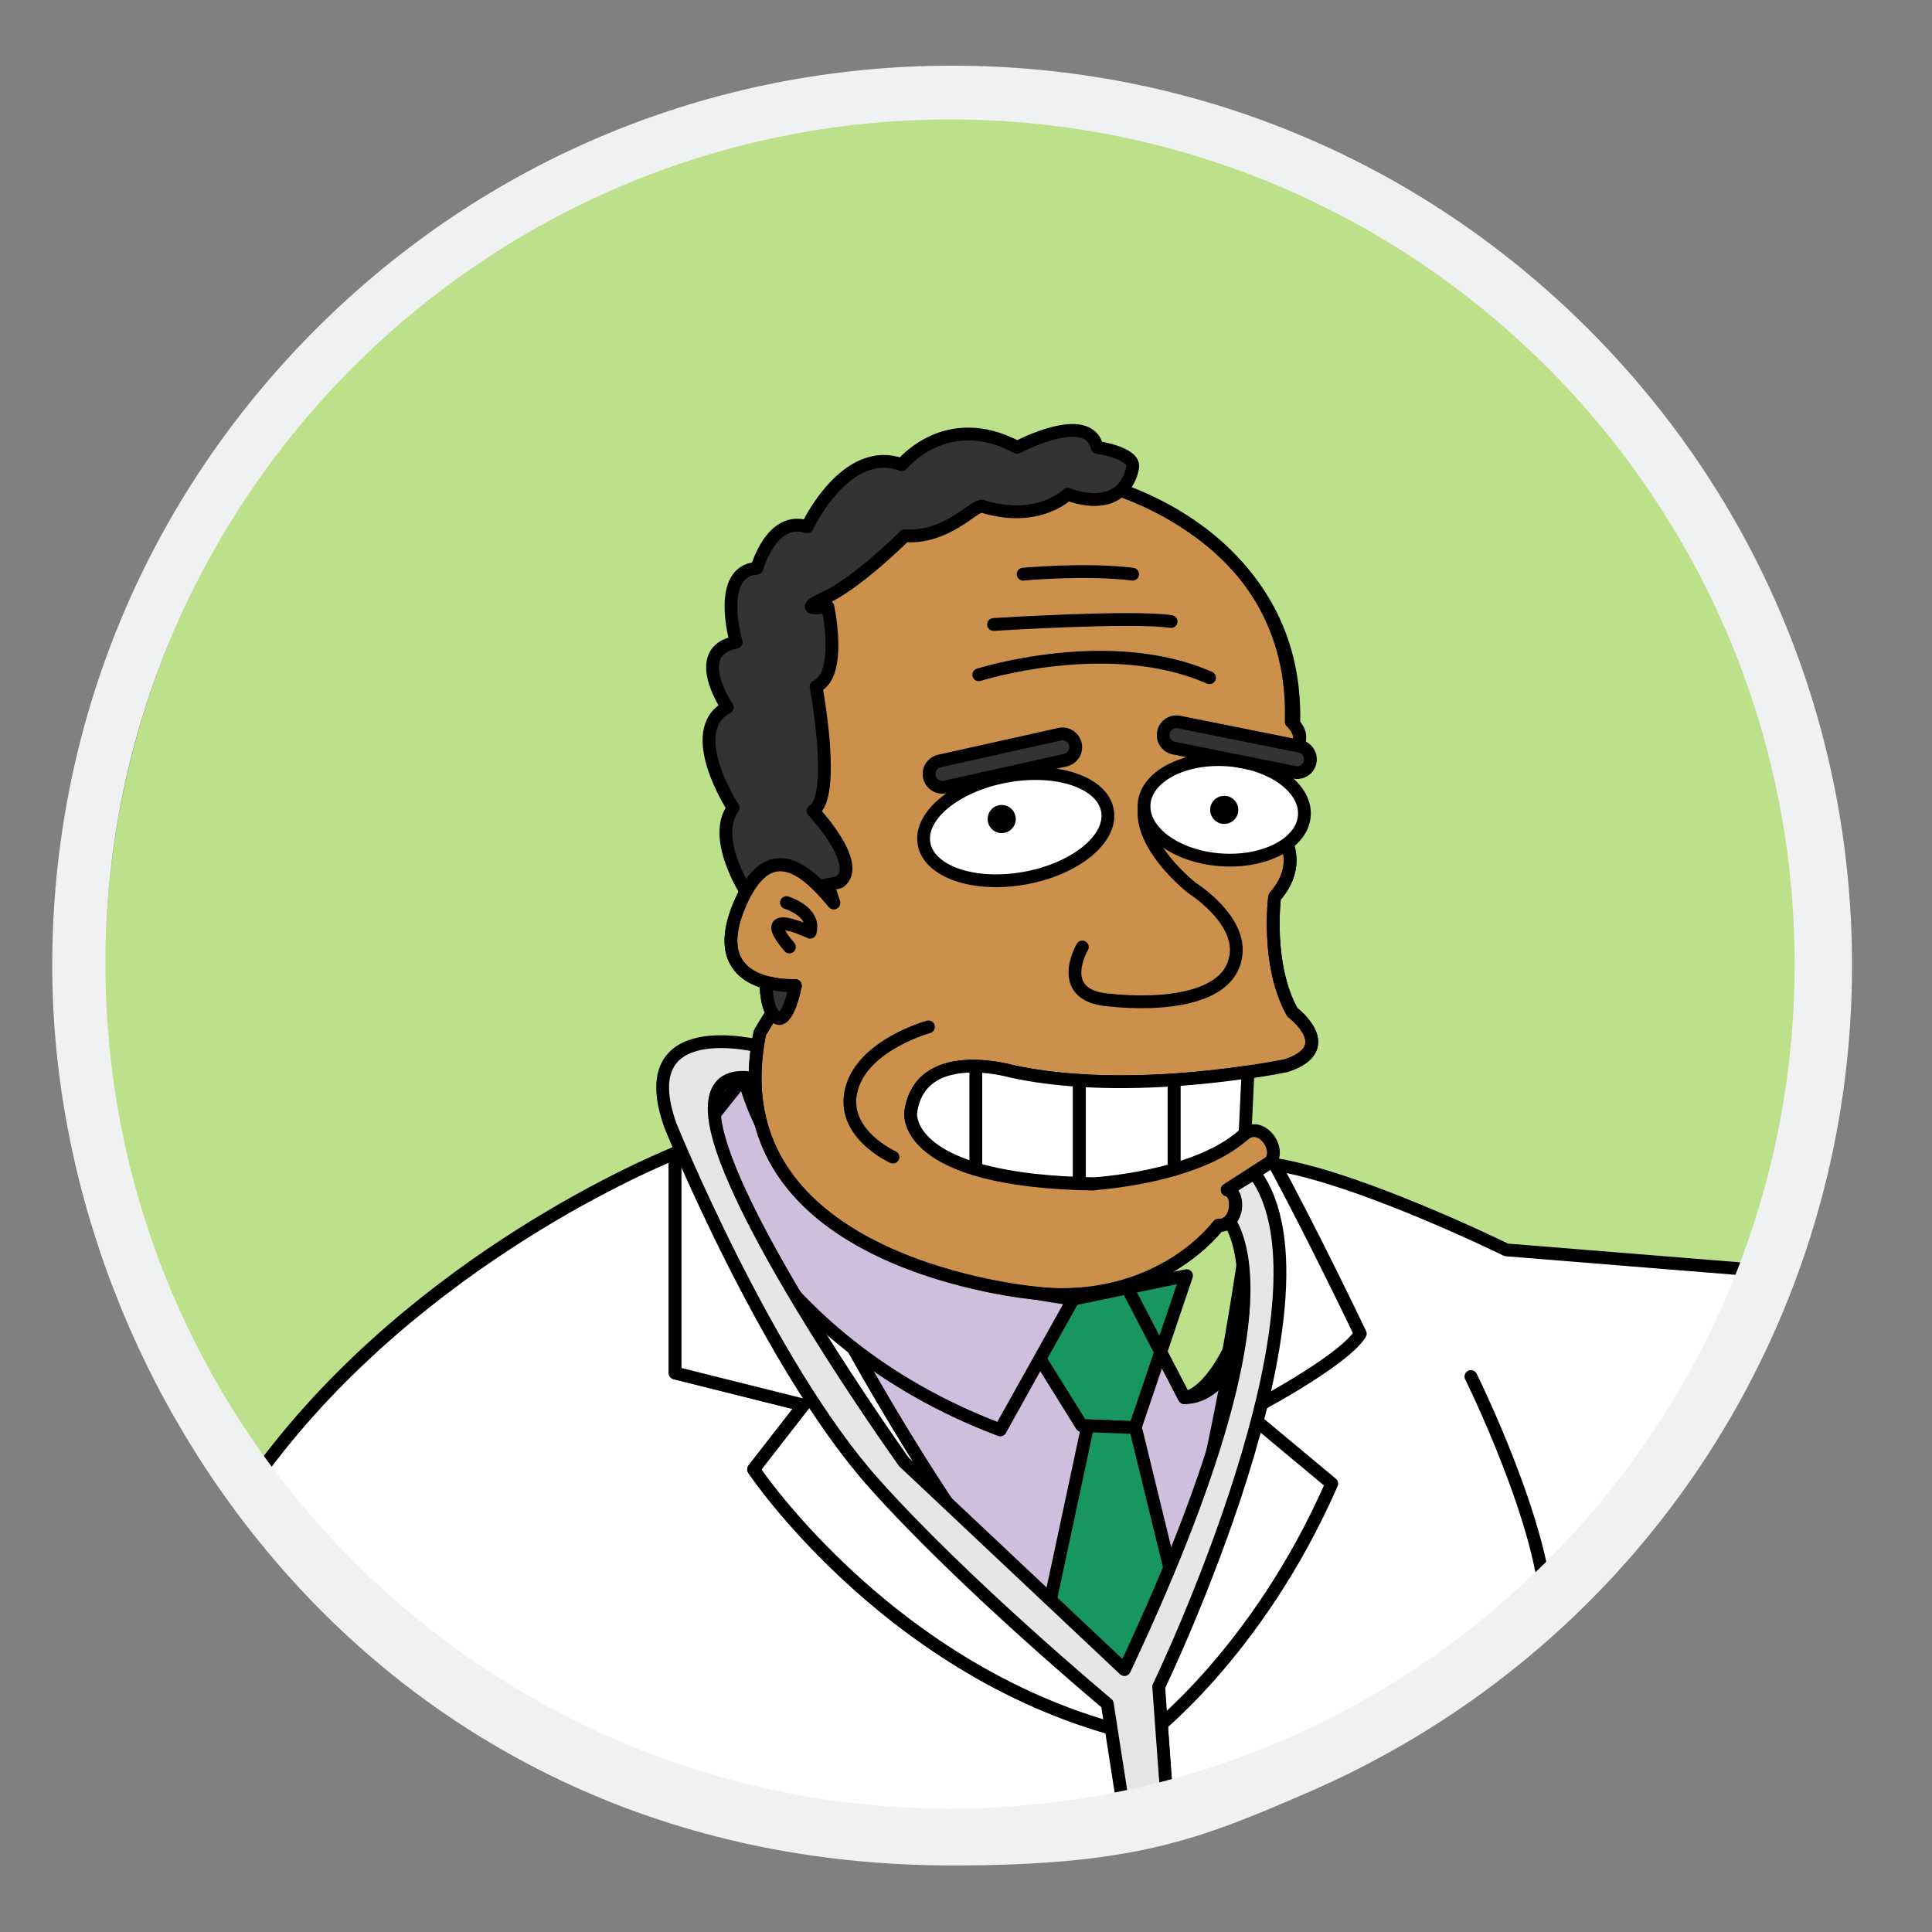 <?xml version="1.0" encoding="utf-8"?>
<!-- Generator: Adobe Illustrator 16.0.3, SVG Export Plug-In . SVG Version: 6.00 Build 0)  -->
<!DOCTYPE svg PUBLIC "-//W3C//DTD SVG 1.1//EN" "http://www.w3.org/Graphics/SVG/1.1/DTD/svg11.dtd">
<svg version="1.1" xmlns="http://www.w3.org/2000/svg" xmlns:xlink="http://www.w3.org/1999/xlink" x="0px" y="0px" width="453px"
	 height="453px" viewBox="0 0 453 453" enable-background="new 0 0 453 453" xml:space="preserve">
<rect x="0" y="0" width="453" height="453" fill="#808080" stroke="none"/>
<g id="Layer_1" display="none">
	<path display="inline" fill="#D1B270" d="M226.124,21.012c111.625,0,202.113,90.49,202.113,202.113
		c0,111.624-90.488,202.113-202.113,202.113c-108.424,0-202.111-86.663-202.111-202.113
		C24.013,111.502,114.501,21.012,226.124,21.012z"/>
	<path display="inline" fill="#FFD90F" d="M298.283,240.232c-5.405-4.055-4.055-17.568-4.055-17.568l6.757-33.783
		c8.486-12.259,9.015-23.547,3.01-33.763c0.599,1.018,0,0,0,0c-35.214-17.088-125.835-9.321-125.835-9.321
		c9.178,23.359-4.828,55.784-10.623,67.515c-1.861-2.001-5.616-3.646-13.197-1.749c-14.5,3.625-13.464,15.016-13.464,15.016
		c4.474,18.238,15.348,16.354,22.142,13.037l0.13,0.617c12.69,12.237,20.598,22.184,24.183,30.822c0,0,4.925,15.398,7.13,22.885
		c-0.036-0.123-0.069-0.242-0.106-0.365c11.308,7.858,26.077,9.851,39.26,9.562c1.997-0.06,0,0,1.997-0.06
		c4.565-0.181,8.896-0.619,12.786-1.16c-1.305-11.562,2.589-25.197,2.589-25.197c15.726-9.23,6.923-11.301,6.923-11.301
		c22.426,0,37.672-4.916,37.672-4.916C307.742,259.15,303.688,244.287,298.283,240.232"/>
	<path display="inline" fill="none" stroke="#000000" stroke-width="3" stroke-linecap="round" stroke-linejoin="round" d="
		M298.283,240.232c-5.405-4.055-4.055-17.568-4.055-17.568l6.757-33.783c8.682-11.881,8.098-27.214,3.01-33.763l0,0
		c-35.214-17.088-125.835-9.321-125.835-9.321c9.178,23.359-4.828,55.784-10.623,67.515c-1.861-2.001-5.616-3.646-13.197-1.749
		c-14.5,3.625-13.464,15.016-13.464,15.016c4.474,18.238,15.348,16.354,22.142,13.037l0.13,0.617
		c12.69,12.237,20.728,19.768,24.183,30.822c2.895,9.294,4.925,15.398,7.13,22.885c-0.036-0.123-0.069-0.242-0.106-0.365
		c11.308,7.858,26.077,9.851,39.26,9.562c1.997-0.06,0,0,1.997-0.06c4.565-0.181,8.896-0.619,12.786-1.16
		c-1.305-11.562,2.589-25.197,2.589-25.197c15.726-9.23,6.923-11.301,6.923-11.301c19.926,0,37.672-4.916,37.672-4.916
		C307.742,259.15,303.688,244.287,298.283,240.232L298.283,240.232z"/>
	<g display="inline">
		<path fill="#B45B22" d="M312.799,134.922c0,0-5.178-5.696-10.356,0c0,0-7.249-9.839-13.464-3.625c0,0-7.768-7.768-15.018-2.071
			c0,0-6.732-8.804-15.018-2.589c0,0-6.215-8.285-15.535-1.553c0,0-10.875-6.732-18.124,0c0,0-10.357-7.768-15.535-1.554
			c0,0-10.874-5.696-17.089,4.143c0,0-7.768-10.357-17.607,0c0,0-9.32-9.839-16.57,1.553c-7.7-2.009-7.128-8.258-18.643,4.143
			c0,0-13.463-8.803-15.018,4.661c0,0-6.375,51.038,19.566,79.063c1.994-2.234,5.1-4.316,9.951-5.529
			c7.581-1.896,11.336-0.252,13.197,1.749c5.795-11.731,19.801-44.156,10.623-67.515c0,0,90.621-7.767,125.835,9.321
			C303.995,155.118,315.906,145.797,312.799,134.922"/>
		<path fill="none" stroke="#000000" stroke-width="3" stroke-linecap="round" stroke-linejoin="round" d="M312.799,134.922
			c0,0-5.178-5.696-10.356,0c0,0-7.249-9.839-13.464-3.625c0,0-7.768-7.768-15.018-2.071c0,0-6.732-8.804-15.018-2.589
			c0,0-6.215-8.285-15.535-1.553c0,0-10.875-6.732-18.124,0c0,0-10.357-7.768-15.535-1.554c0,0-10.874-5.696-17.089,4.143
			c0,0-7.768-10.357-17.607,0c0,0-9.32-9.839-16.57,1.553c-7.7-2.009-7.128-8.258-18.643,4.143c0,0-13.463-8.803-15.018,4.661
			c0,0-6.375,51.038,19.566,79.063c1.994-2.234,5.1-4.316,9.951-5.529c7.581-1.896,11.336-0.252,13.197,1.749
			c5.795-11.731,19.801-44.156,10.623-67.515c0,0,90.621-7.767,125.835,9.321C303.995,155.118,315.906,145.797,312.799,134.922
			L312.799,134.922z M149.68,223.99c0,0,8.285-6.214,13.981,1.035c0,0-12.95-4.849-6.731,5.178"/>
	</g>
	<path display="inline" fill="#B45B22" d="M218.034,155.635c0,0-8.285,3.107-8.804,7.768c0,0,2.071,4.143,8.804,3.625
		c0,0,17.606-2.072,21.749-0.518c0,0,3.107-0.518,3.625-5.178s-5.696-6.214-5.696-6.214S223.73,153.564,218.034,155.635"/>
	<path display="inline" fill="none" stroke="#000000" stroke-width="3" stroke-linecap="round" stroke-linejoin="round" d="
		M218.034,155.635c0,0-8.285,3.107-8.804,7.768c0,0,2.071,4.143,8.804,3.625c0,0,17.606-2.072,21.749-0.518
		c0,0,3.107-0.518,3.625-5.178s-5.696-6.214-5.696-6.214S223.73,153.564,218.034,155.635L218.034,155.635z"/>
	<path display="inline" fill="#B45B22" d="M284.835,160.813c0,0-6.724-1.581-8.285,6.214c-1.203,6.004,6.214,5.696,6.214,5.696
		s10.356-0.518,13.464,1.553s5.231-2.054,5.696-3.625c1.564-5.288-2.589-6.732-2.589-6.732S290.53,160.813,284.835,160.813"/>
	<path display="inline" fill="none" stroke="#000000" stroke-width="3" stroke-linecap="round" stroke-linejoin="round" d="
		M284.835,160.813c0,0-6.724-1.581-8.285,6.214c-1.203,6.004,6.214,5.696,6.214,5.696s10.356-0.518,13.464,1.553
		s5.231-2.054,5.696-3.625c1.564-5.288-2.589-6.732-2.589-6.732S290.53,160.813,284.835,160.813L284.835,160.813z M257.39,208.455
		c0,0,23.304-2.589,22.268,13.463c-1.036,16.054-26.41,7.25-26.41,7.25 M207.16,248.328c0,0-5.697,4.144-3.625,8.804
		 M203.59,252.707c18.827,8.377,30.327,12.127,54.318,12.711 M168.84,235.9c0,0-21.232,18.125-27.964-9.322
		c0,0-1.036-11.391,13.464-15.016s15.018,5.695,15.018,5.695 M149.68,223.99c0,0,8.285-6.214,13.981,1.035
		c0,0-12.95-4.849-6.731,5.178 M155.51,211.292l41.811-14.229 M250.658,202.241c0,0,12.429-3.626,17.089,1.554"/>
	<path display="inline" fill="#FFFFFF" d="M250.658,198.098c0,13.442-11.94,24.339-26.669,24.339
		c-14.729,0-26.669-10.896-26.669-24.339c0-13.441,11.939-24.338,26.669-24.338C238.718,173.76,250.658,184.656,250.658,198.098"/>
	<path display="inline" fill="none" stroke="#000000" stroke-width="3.14" stroke-linecap="round" stroke-linejoin="round" d="
		M250.658,198.098c0,13.442-11.94,24.339-26.669,24.339c-14.729,0-26.669-10.896-26.669-24.339
		c0-13.441,11.939-24.338,26.669-24.338C238.718,173.76,250.658,184.656,250.658,198.098L250.658,198.098z"/>
	<path display="inline" fill="#FFFFFF" d="M290,183.6c-13.005,0-23.548,9.621-23.548,21.49c0,1.248,0.123,2.47,0.347,3.66
		c6.336,1.014,13.44,4.148,12.858,13.168c-0.055,0.842-0.189,1.599-0.37,2.307c3.215,1.502,6.854,2.355,10.713,2.355
		c13.005,0,23.548-9.621,23.548-21.49S303.005,183.6,290,183.6"/>
	<path display="inline" fill="none" stroke="#000000" stroke-width="2.773" stroke-linecap="round" stroke-linejoin="round" d="
		M290,183.6c-13.005,0-23.548,9.621-23.548,21.49c0,1.248,0.123,2.47,0.347,3.66c6.336,1.014,13.44,4.148,12.858,13.168
		c-0.055,0.842-0.189,1.599-0.37,2.307c3.215,1.502,6.854,2.355,10.713,2.355c13.005,0,23.548-9.621,23.548-21.49
		S303.005,183.6,290,183.6L290,183.6z"/>
	<path display="inline" d="M222.177,200.17c0,2.574-2.087,4.66-4.661,4.66s-4.66-2.086-4.66-4.66s2.086-4.66,4.66-4.66
		S222.177,197.596,222.177,200.17"/>
	<path display="inline" d="M295.191,204.973c0,2.574-2.086,4.661-4.66,4.661s-4.66-2.087-4.66-4.661c0-2.573,2.086-4.66,4.66-4.66
		S295.191,202.399,295.191,204.973"/>
	<path display="inline" fill="#556730" stroke="#000000" stroke-width="3" stroke-linecap="round" stroke-linejoin="round" d="
		M141.741,410.309l-42.729-31.264c13.585-37.648,41.573-59.475,41.573-59.475s16.173,3.883,15.508,21.162
		c-0.664,17.279-8.311,56.916-8.311,56.916S143.584,401.199,141.741,410.309z"/>
	<path display="inline" fill="#556730" stroke="#000000" stroke-width="3" stroke-linecap="round" stroke-linejoin="round" d="
		M187.604,272.457c0,0-8.949,8.492-11.021,15.089s-4.415,12.954,0.818,51.157l1.062,0.804l22.375,14.843l-18.279,14.94
		c5.441,23.96,16.646,55.54,16.646,55.54l25.129,0.721c0,0-5-19.551-14.287-69.363C203,318.334,187.604,272.457,187.604,272.457z"/>
	<g display="inline">
		<path fill="#556730" stroke="#000000" stroke-width="3" stroke-linecap="round" stroke-linejoin="round" d="M147.783,397.648
			c5.498-32.037,8.331-44.861,8.331-58.273c0-15.251-15.528-19.805-15.528-19.805c12.628-20.603,35.996-32.024,35.996-32.024
			s-5.095,8.418,0.881,51.615l23.375,15.176l-18.279,14.953c0,0,8.191,32.585,16.646,55.54L150,414.654
			C150,405.766,150.58,405.438,147.783,397.648"/>
	</g>
	<path display="inline" fill="#FFFFFF" d="M250.455,301.615c-4.394,0.676-9.458,1.248-14.845,1.461
		c0.905,2.725,1.784,5.478,2.636,8.258c4.66,8.059,12.982,16.146,26.201,8.99C261.549,316.3,255.112,307.445,250.455,301.615"/>
	<path display="inline" fill="#556730" stroke="#000000" stroke-width="3" stroke-linecap="round" stroke-linejoin="round" d="
		M296.542,314.984c-6.424-13.736-28.704-22.368-28.704-22.368l3.662,20.245l31.244,106.02l19.486-11.735
		C310.459,357.553,313.225,366.978,296.542,314.984"/>
	<path display="inline" fill="none" stroke="#000000" stroke-width="3" stroke-linecap="round" stroke-linejoin="round" d="
		M250.455,301.615c-4.394,0.676-9.458,1.248-14.845,1.461c0.905,2.725,1.784,5.478,2.636,8.258
		c4.66,8.059,12.982,16.146,26.201,8.99C261.549,316.3,255.112,307.445,250.455,301.615L250.455,301.615z"/>
	<path display="inline" fill="#FFFFFF" d="M233.613,303.136c-13.183,0.289-27.952-1.703-39.26-9.562
		c3.01,10.192,5.715,20.111,8.135,29.691C216.736,327.396,234.285,327.596,233.613,303.136"/>
	<path display="inline" fill="none" stroke="#000000" stroke-width="3" stroke-linecap="round" stroke-linejoin="round" d="
		M233.613,303.136c-13.183,0.289-27.952-1.703-39.26-9.562c3.01,10.192,5.715,20.111,8.135,29.691
		C216.736,327.396,234.285,327.596,233.613,303.136L233.613,303.136z"/>
	<path display="inline" fill="#FFFFFF" stroke="#000000" stroke-width="3" stroke-linecap="round" stroke-linejoin="round" d="
		M224.277,429.667c-4.215-25.784-21.789-106.401-21.789-106.401S237,334,233.613,303.136c0.032,0.291,2.891,5.187,4.633,8.198l0,0
		c17.749,70.853,17.749,70.853,22.504,110.416L224.277,429.667z"/>
	<path display="inline" fill="#FFFFFF" stroke="#000000" stroke-width="3" stroke-linecap="round" stroke-linejoin="round" d="
		M287.431,414.875c-5.299-37.896-3.681-48.333-21.458-92.426c0,0-0.576-0.806-1.525-2.125c-13.219,7.155-21.541-0.932-26.201-8.99
		c0,0,18.542,64.916,22.504,110.416C260.75,421.75,288.059,419.369,287.431,414.875z"/>
	<path display="inline" fill="#556730" stroke="#000000" stroke-width="3" stroke-linecap="round" stroke-linejoin="round" d="
		M291.224,332.197l-10.19,13.512l16.172,8.197c0,0,7.754,28.799,5.539,64.465l-14.001,4.381
		c-2.979-24.654-6.759-68.283-22.771-100.303c0,0-12.007-16.844-17.807-23.615c-0.421-10.768,2.819-22.115,2.819-22.115
		c0.062-0.036,0.114-0.07,0.175-0.105l1.518,0.645c0,0,4.322,1.975,17.322,15.358S291.224,332.197,291.224,332.197l-10.19,13.512
		l0,0l16.172,8.197c0,0,7.754,28.799,5.539,64.465 M322.23,406.636"/>
	<path display="inline" fill="#7E00B2" d="M236.062,307.605c0,0-13.07-20.158-17.943-17.943c-4.874,2.215-8.64,6.424-9.306,19.494
		c-0.664,13.07,3.103,27.469,8.418,27.914c5.317,0.442,19.718-19.275,19.718-19.275l7.753,0.223c0,0,8.42,13.734,13.07,13.514
		c4.652-0.222,10.191-12.184,10.191-20.603c0-8.418-2.658-19.938-8.64-20.16c0,0-8.196,2.882-14.843,16.616L236.062,307.605"/>
	<path display="inline" fill="none" stroke="#000000" stroke-width="3" stroke-linecap="round" stroke-linejoin="round" d="
		M236.062,307.605c0,0-13.07-20.158-17.943-17.943c-4.874,2.215-8.64,6.424-9.306,19.494c-0.664,13.07,3.103,27.469,8.418,27.914
		c5.317,0.442,19.718-19.275,19.718-19.275l7.753,0.223c0,0,8.42,13.734,13.07,13.514c4.652-0.222,10.191-12.184,10.191-20.603
		c0-8.418-2.658-19.938-8.64-20.16c0,0-8.196,2.882-14.843,16.616L236.062,307.605L236.062,307.605z"/>
	<path display="inline" fill="#7E00B2" d="M241.157,301.623c0,0-7.31,0-6.867,6.869c0.442,6.867-1.771,13.07,4.431,13.514
		s9.303-4.209,9.082-11.741S243.594,301.623,241.157,301.623"/>
	<path display="inline" fill="none" stroke="#000000" stroke-width="3" stroke-linecap="round" stroke-linejoin="round" d="
		M241.157,301.623c0,0-7.31,0-6.867,6.869c0.442,6.867-1.771,13.07,4.431,13.514s9.303-4.209,9.082-11.741
		S243.594,301.623,241.157,301.623L241.157,301.623z"/>
	<path display="inline" fill="#556730" stroke="#000000" stroke-width="3" stroke-linecap="round" stroke-linejoin="round" d="
		M291.542,307.984c0,0,31.75,29.35,50.416,84.017l-19.728,14.635L291.542,307.984z"/>
	<path display="inline" fill="#556730" stroke="#000000" stroke-width="3" stroke-linecap="round" stroke-linejoin="round" d="
		M321.5,416.01"/>
	<path display="inline" fill="#556730" stroke="#000000" stroke-width="3" stroke-linecap="round" stroke-linejoin="round" d="
		M341.958,408.25"/>
	<path display="inline" fill="#556730" stroke="#000000" stroke-width="3" stroke-linecap="round" stroke-linejoin="round" d="
		M296.542,314.984"/>
	<g display="inline">
		<path fill="#F0F1F2" d="M226,436.5c-31.77,0-62.048-6.223-89.8-19.021c-25.146-11.596-47.418-28.174-66.196-49.272
			C35.048,328.929,15,276.915,15,225.5c0-56.363,21.947-109.351,61.798-149.202S169.637,14.5,226,14.5
			s109.351,21.947,149.202,61.798C415.053,116.149,437,169.137,437,225.5c0,78.176-42.899,149.582-111.958,186.354
			c-4.111,2.202-8.352,4.281-12.606,6.184c-0.495,0.232-0.973,0.441-1.449,0.65l-0.846,0.371
			C283.766,430.544,268.752,436.5,226,436.5z M225.508,27.113c-109.195,0-198.033,88.837-198.033,198.034
			c0,109.195,88.838,198.032,198.033,198.032c109.196,0,198.033-88.837,198.033-198.032
			C423.541,115.95,334.704,27.113,225.508,27.113z"/>
	</g>
</g>
<g id="Layer_2">
	<circle fill="#BDE18A" cx="226.758" cy="227.044" r="202.113"/>
	<path fill="#FFFFFF" stroke="#000000" stroke-width="3" stroke-linecap="round" stroke-linejoin="round" d="M272.27,403.576
		l1.343,19.349c0,0,124.525-43.354,141.036-124.899l-61.457-4.962c0,0-39.178-19.274-58.22-20.502
		c9.029,16.497,19.729,41.422,19.729,41.422c-4.184,6.693-26.777,18.409-26.777,18.409l20.083,16.736
		C290.433,389.294,272.27,403.576,272.27,403.576z"/>
	<g id="Layer_4">
		
			<circle fill="none" stroke="#000000" stroke-width="3" stroke-linecap="round" stroke-linejoin="round" stroke-miterlimit="10" cx="221.25" cy="226.898" r="203.08"/>
	</g>
	<g>
		<path fill="#FFFFFF" stroke="#000000" stroke-width="3" stroke-linecap="round" stroke-linejoin="round" d="M268.743,407.277
			c0.507,2.121,0,12.983,0,12.983s-55.493,25.138-123.493-2.862s-86.708-68.957-86.708-68.957
			c35.364-50.57,92.24-74.997,99.745-78.061v51.545l30.125,7.531l-11.715,15.062C176.697,344.52,210.168,394.726,268.743,407.277"/>
	</g>
	<path fill="#FFFFFF" d="M173.805,264.539c-4.975,1.519-9.885,3.339-14.681,5.507c0,0-0.294,0.113-0.837,0.335v51.545l30.125,7.531
		l-11.715,15.062c0,0,33.471,50.206,92.046,62.758C224.169,371.77,181.646,281.705,173.805,264.539"/>
	<path fill="none" stroke="#000000" stroke-width="3" stroke-linecap="round" stroke-linejoin="round" d="M173.805,264.539
		c-4.975,1.519-9.885,3.339-14.681,5.507c0,0-0.294,0.113-0.837,0.335v51.545l30.125,7.531l-11.715,15.062
		c0,0,33.471,50.206,92.046,62.758C224.169,371.77,181.646,281.705,173.805,264.539L173.805,264.539z"/>
	<path fill="#FFFFFF" d="M318.949,312.722c0,0-20.659-42.344-23.232-43.148c-4.354,51.599-26.974,137.704-26.974,137.704
		s25.938-19.245,43.512-59.41l-20.083-16.736C292.172,331.131,314.766,319.415,318.949,312.722"/>
	<path fill="none" stroke="#000000" stroke-width="3" stroke-linecap="round" stroke-linejoin="round" d="M318.949,312.722
		c0,0-11.494-24.064-20.523-40.562c-0.616-0.04-1.165-1.782-3.738-2.587c-4.354,51.599-25.944,137.704-25.944,137.704
		s25.938-19.245,43.512-59.41l-20.083-16.736C292.172,331.131,314.766,319.415,318.949,312.722L318.949,312.722z M344.89,322.763
		c0,0,17.738,35.801,17.738,55.886"/>
	<path fill="#D0BEDD" d="M289.47,313.935c-6.168,13.77-11.766,13.78-11.766,13.78l-13.556-26.107l-13.277,3.542
		c0.142-0.016,0.226-0.027,0.226-0.027l-16.568,30.124c-13.926-5.253-25.253-11.966-34.441-19.11
		c14.915,26.627,34.516,57.464,55.316,78.909l13.34,12.232l3.735-14.808C276.82,374.824,284.078,343.948,289.47,313.935"/>
	<path fill="none" stroke="#000000" stroke-width="3" stroke-linecap="round" stroke-linejoin="round" d="M289.47,313.935
		c-6.168,13.77-11.766,13.78-11.766,13.78l-13.556-26.107l-13.277,3.542c0.142-0.016,0.226-0.027,0.226-0.027l-16.568,30.124
		c-13.926-5.253-25.253-11.966-34.441-19.11c14.915,26.627,34.516,57.464,55.316,78.909l13.34,12.232l3.735-14.808
		C276.82,374.824,284.078,343.948,289.47,313.935L289.47,313.935z"/>
	<polyline fill="#18965F" points="237.039,307.634 253.606,334.242 266.158,334.744 278.205,299.098 237.039,307.634 	"/>
	<polygon fill="none" stroke="#000000" stroke-width="3" stroke-linecap="round" stroke-linejoin="round" points="237.039,307.634 
		253.606,334.242 266.158,334.744 278.205,299.098 237.039,307.634 	"/>
	<path fill="#D0BEDD" stroke="#000000" stroke-width="3" stroke-linecap="round" stroke-linejoin="round" d="M174.418,252.615
		c9.559,37.122,51.558,48.651,77.227,51.99l-17.116,30.641c-57.233-21.589-70.788-67.776-70.788-67.776l3.176-5.433L174.418,252.615
		"/>
	<path fill="none" stroke="#000000" stroke-width="3" stroke-linecap="round" stroke-linejoin="round" d="M264.148,301.607
		l13.556,26.107c13.32,0,18.622-26.346,20.879-42.566c0,0-4.146-8.332-5.146-7.062C287.038,286.21,276.884,298.07,264.148,301.607
		L264.148,301.607z"/>
	<path fill="#18965F" d="M266.201,334.615l-0.043,0.129l-11.126-0.445l-10.409,48.714c7.836,9.397,15.942,17.752,24.12,24.265
		c0,0,3.304-12.583,7.629-31.006L266.201,334.615"/>
	<path fill="none" stroke="#000000" stroke-width="3" stroke-linecap="round" stroke-linejoin="round" d="M266.201,334.615
		l-0.043,0.129l-11.126-0.445l-10.409,48.714c7.836,9.397,15.942,17.752,24.12,24.265c0,0,3.304-12.583,7.629-31.006
		L266.201,334.615L266.201,334.615z"/>
	<path fill="#E6E6E6" d="M179.373,245.379c0,0-30.623-8.032-21.086,18.577c0,0,22.594,55.727,47.695,83.841
		c21.34,23.9,54.723,51.711,54.723,51.711l2.766,28.731l10.544-0.501l-1.261-32.247c0,0,44.032-91.585,22.443-120.704l-10.395,8.246
		c0,0,28.616,5.02-20.082,108.441l-51.709-48.697c0,0-31.629-44.18-41.67-70.789c-10.043-26.609,10.041-18.074,10.041-18.074
		L179.373,245.379"/>
	<path fill="none" stroke="#000000" stroke-width="3" stroke-linecap="round" stroke-linejoin="round" d="M178.299,245.379
		c0,0-30.623-8.032-21.086,18.577c0,0,22.594,55.727,47.695,83.841c21.34,23.9,54.723,51.711,54.723,51.711l4.049,26.029
		l-0.209,2.452l10.544-0.501l-2.335-31.997c0,0,44.065-91.255,22.477-120.374l-11.312,6.344c0,0,29.501,6.592-19.197,110.014
		l-51.709-48.697c0,0-31.629-44.18-41.67-70.789c-10.043-26.609,10.041-18.074,10.041-18.074L178.299,245.379L178.299,245.379z"/>
	<path fill="#CB904B" stroke="#000000" stroke-width="3" stroke-linecap="round" stroke-linejoin="round" d="M259.326,113.912
		c0,0,45.414,11.571,44.025,55.972c0,0,3.904,4.026-1.518,7.193l-7.822,11.068c0,0,15.264,10.406,4.857,22.201
		c0,0-2.082,15.956,4.163,27.055c0,0,11.101,8.325-1.389,12.488c0,0-36.073,7.631-64.518,1.388c0,0-21.507-6.244-23.588,9.714
		c0,0-2.082,15.955,43.013,16.648c0,0,31.312-8.731,35.381-11.793s8.86,4.104,5.549,6.937l-9.712,6.244
		c3.013,0.747,2.856,8.06-2.081,8.325c0,0-13.604,18.547-42.319,15.957c0,0-76.313-6.245-65.214-61.051
		c0,0,5.552-9.713,8.326-11.101c0,0-21.507,1.388-13.181-18.731c7.651-18.491,18.037-5.55,22.2-0.694l-2.081-6.245l-1.388-9.711
		l-9.02-24.976l11.1-32.607l21.508-20.119L259.326,113.912"/>
	<g>
		<path fill="none" stroke="#000000" stroke-width="3" stroke-linecap="round" stroke-linejoin="round" d="M297.46,272.702
			l-9.712,6.244c3.346,0.827,2.134,9.077-2.061,8.312c0,0-13.938,19.141-42.319,15.957c0,0-76.313-6.245-65.214-61.051
			c0,0,5.552-9.713,8.326-11.101c0,0-21.507,1.388-13.181-18.731c7.651-18.491,18.037-5.55,22.2-0.694l-2.081-6.245l-1.388-9.711
			l-9.02-24.976l11.1-32.607l21.508-20.119l43.707-4.163l0,0c0,0,44.813,11.017,43.425,55.417c0,0,4.828,3.664-0.417,7.247
			l-8.322,11.568c0,0,15.264,10.406,4.857,22.201c0,0-2.082,15.956,4.163,27.055c0,0,11.101,8.325-1.389,12.488
			c0,0-36.073,7.631-64.518,1.388c0,0-21.507-6.244-23.588,9.714c0,0,25.32,9.354,70.415,10.047l7.979-5.191 M229.494,158.219
			c0,0,30.524-9.713,54.111,0.694 M232.963,146.425c0,0,32.607-2.082,41.624-0.694 M239.899,134.631c0,0,14.569-1.388,25.669,0
			 M179.576,230.297c0.111,3.352,0.596,7.324,2.742,8.398c1.799,0.898,3.016-4.033,3.647-7.615
			C184.895,231.1,182.292,231.045,179.576,230.297L179.576,230.297z"/>
		<path fill="#333333" d="M257.245,104.89c-2.082-8.928-18.732,0-18.732,0c-16.649-8.928-27.057,4.072-27.057,4.072
			c-13.183-4.856-22.2,14.569-22.2,14.569c-8.325-2.775-11.794,9.713-11.794,9.713c-9.712,0.694-4.856,17.344-4.856,17.344
			c-11.101,2.082-2.081,15.262-2.081,15.262c-10.405,5.55,1.388,23.588,1.388,23.588c-4.295,5.904,0.547,15.541,2.957,19.603
			c5.744-10.412,12.592-5.911,17.207-1.227c2.031-0.366,3.977-0.755,4.811-1.033c5.551-4.162-6.243-16.649-6.243-16.649
			c5.55-3.469,0.693-29.138,0.693-29.138c6.244-2.775,2.774-18.732,2.774-18.732s-8.324,1.388-0.692-2.081
			c7.631-3.468,18.731-14.569,18.731-14.569c9.713,0.693,15.956-6.937,18.037-6.937c13.181,4.163,20.118-2.775,20.118-2.775
			c13.875,4.857,15.263-6.244,15.263-6.244C266.261,106.188,257.245,104.89,257.245,104.89"/>
		<path fill="none" stroke="#000000" stroke-width="3" stroke-linecap="round" stroke-linejoin="round" d="M257.245,104.89
			c-2.082-8.928-18.732,0-18.732,0c-16.649-8.928-27.057,4.072-27.057,4.072c-13.183-4.856-22.2,14.569-22.2,14.569
			c-8.325-2.775-11.794,9.713-11.794,9.713c-9.712,0.694-4.856,17.344-4.856,17.344c-11.101,2.082-2.081,15.262-2.081,15.262
			c-10.405,5.55,1.388,23.588,1.388,23.588c-4.295,5.904,0.547,15.541,2.957,19.603c5.744-10.412,12.592-5.911,17.207-1.227
			c2.031-0.366,3.977-0.755,4.811-1.033c5.551-4.162-6.243-16.649-6.243-16.649c5.55-3.469,0.693-29.138,0.693-29.138
			c6.244-2.775,2.774-18.732,2.774-18.732s-8.324,1.388-0.692-2.081c7.631-3.468,18.731-14.569,18.731-14.569
			c9.713,0.693,15.956-6.937,18.037-6.937c13.181,4.163,20.118-2.775,20.118-2.775c13.875,4.857,15.263-6.244,15.263-6.244
			C266.261,106.188,257.245,104.89,257.245,104.89L257.245,104.89z"/>
	</g>
	<path fill="#FFFFFF" d="M237.126,251.183c0,0-3.783-1.093-8.326-1.192v24.1c5.705,1.706,13.539,2.994,24.282,3.366v-24.121
		C247.686,252.986,242.279,252.314,237.126,251.183"/>
	<path fill="none" stroke="#000000" stroke-width="3" stroke-linecap="round" stroke-linejoin="round" d="M237.126,251.183
		c0,0-3.783-1.093-8.326-1.192v24.1c5.705,1.706,13.539,2.994,24.282,3.366v-24.121
		C247.686,252.986,242.279,252.314,237.126,251.183L237.126,251.183z"/>
	<path fill="#FFFFFF" d="M213.538,260.896c0,0-1.081,8.308,15.262,13.193v-24.1C222.505,249.853,214.747,251.628,213.538,260.896"/>
	<path fill="none" stroke="#000000" stroke-width="3" stroke-linecap="round" stroke-linejoin="round" d="M213.538,260.896
		c0,0-1.081,8.308,15.262,13.193v-24.1C222.505,249.853,214.747,251.628,213.538,260.896L213.538,260.896z"/>
	<path fill="#FFFFFF" d="M275.281,252.703v21.019c6.076-1.768,16.92-8.544,17.343-8.604v-14.276
		C288.053,251.515,282.033,252.25,275.281,252.703"/>
	<path fill="none" stroke="#000000" stroke-width="3" stroke-linecap="round" stroke-linejoin="round" d="M275.281,253.203v21.019
		c6.076-1.768,12.352-4.44,16.65-8.47l0.692-14.41C288.053,252.015,282.033,252.75,275.281,253.203L275.281,253.203z"/>
	<path fill="#FFFFFF" d="M253.082,253.335v24.121c1.126,0.039,2.277,0.071,3.469,0.089c0,0,9.116-0.524,18.73-3.323v-21.019
		C268.397,253.665,260.752,253.829,253.082,253.335"/>
	<path fill="none" stroke="#000000" stroke-width="3" stroke-linecap="round" stroke-linejoin="round" d="M253.082,253.335v24.121
		c1.126,0.039,2.277,0.071,3.469,0.089c0,0,9.116-0.524,18.73-3.323v-21.019C268.397,253.665,260.752,253.829,253.082,253.335
		L253.082,253.335z M217.7,240.776c0,0-15.263,4.162-18.038,14.568c-2.775,10.407,9.713,15.957,9.713,15.957 M184.399,211.638
		c0,0,6.938,2.082,5.55,6.938c0,0-13.182-6.244-4.856,3.469 M253.774,222.045c0,0-6.938,11.794,6.938,12.488
		c0,0,27.921,3.483,29.138-11.102c0.692-8.324-10.406-15.262-10.406-15.262s-25.67-20.119,0.692-29.832"/>
	<path fill="#FFFFFF" d="M259.669,190.047c1.196,6.597-7.461,13.692-19.336,15.846c-11.876,2.153-22.472-1.449-23.669-8.045
		c-1.196-6.598,7.459-13.693,19.336-15.847C247.875,179.847,258.473,183.449,259.669,190.047"/>
	<path fill="none" stroke="#000000" stroke-width="3" stroke-linecap="round" stroke-linejoin="round" d="M259.669,190.047
		c1.196,6.597-7.461,13.692-19.336,15.846c-11.876,2.153-22.472-1.449-23.669-8.045c-1.196-6.598,7.459-13.693,19.336-15.847
		C247.875,179.847,258.473,183.449,259.669,190.047L259.669,190.047z"/>
	<path fill="#FFFFFF" d="M268.239,189.117c0.048,6.496,8.505,12.11,18.891,12.539c10.39,0.428,18.771-4.49,18.726-10.986
		c-0.047-6.496-8.507-12.11-18.895-12.539C276.576,177.702,268.192,182.62,268.239,189.117"/>
	<path fill="none" stroke="#000000" stroke-width="3" stroke-linecap="round" stroke-linejoin="round" d="M268.239,189.117
		c0.048,6.496,8.505,12.11,18.891,12.539c10.39,0.428,18.771-4.49,18.726-10.986c-0.047-6.496-8.507-12.11-18.895-12.539
		C276.576,177.702,268.192,182.62,268.239,189.117L268.239,189.117z"/>
	<path d="M238.166,192.04c0,1.821-1.475,3.296-3.297,3.296c-1.819,0-3.295-1.476-3.295-3.296c0-1.82,1.476-3.295,3.295-3.295
		C236.691,188.744,238.166,190.22,238.166,192.04"/>
	<path d="M290.344,189.894c0,1.821-1.476,3.296-3.296,3.296c-1.821,0-3.296-1.475-3.296-3.296c0-1.82,1.475-3.295,3.296-3.295
		C288.868,186.599,290.344,188.074,290.344,189.894"/>
	<path fill="#333333" d="M252.105,174.338c0.477,1.657-0.48,3.386-2.136,3.863l-28.146,6.273c-1.658,0.478-3.387-0.479-3.864-2.136
		c-0.476-1.657,0.479-3.387,2.137-3.864l28.146-6.273C249.898,171.725,251.63,172.681,252.105,174.338"/>
	<path fill="none" stroke="#000000" stroke-width="3" stroke-linecap="round" stroke-linejoin="round" d="M252.105,174.338
		c0.477,1.657-0.48,3.386-2.136,3.863l-28.146,6.273c-1.658,0.478-3.387-0.479-3.864-2.136c-0.476-1.657,0.479-3.387,2.137-3.864
		l28.146-6.273C249.898,171.725,251.63,172.681,252.105,174.338L252.105,174.338z"/>
	<path fill="#333333" d="M307.227,178.456c-0.236,1.708-1.812,2.901-3.521,2.666l-28.272-5.671c-1.71-0.235-2.903-1.81-2.667-3.518
		s1.81-2.903,3.52-2.667l28.272,5.671C306.267,175.172,307.461,176.748,307.227,178.456"/>
	<path fill="none" stroke="#000000" stroke-width="3" stroke-linecap="round" stroke-linejoin="round" d="M307.227,178.456
		c-0.236,1.708-1.812,2.901-3.521,2.666l-28.272-5.671c-1.71-0.235-2.903-1.81-2.667-3.518s1.81-2.903,3.52-2.667l28.272,5.671
		C306.267,175.172,307.461,176.748,307.227,178.456L307.227,178.456z"/>
	<path fill="#333333" d="M179.576,230.297c0.111,3.352,0.596,7.324,2.742,8.398c1.799,0.898,3.016-4.033,3.647-7.615
		C184.895,231.1,182.292,231.045,179.576,230.297"/>
	<path fill="none" stroke="#000000" stroke-width="3" stroke-linecap="round" stroke-linejoin="round" d="M179.576,230.297
		c0.111,3.352,0.596,7.324,2.742,8.398c1.799,0.898,3.529-3.956,4.162-7.538C185.408,231.177,182.292,231.045,179.576,230.297
		L179.576,230.297z"/>
	<g>
		<path fill="#F0F1F2" d="M223.25,437.398c-32.219,0-62.432-6.399-89.8-19.021c-25.146-11.596-47.418-28.174-66.196-49.272
			C32.298,329.827,12.25,277.813,12.25,226.398c0-56.363,21.947-109.351,61.798-149.202s92.839-61.798,149.202-61.798
			s109.351,21.947,149.202,61.798c39.851,39.851,61.798,92.839,61.798,149.202c0,78.176-42.899,149.582-111.958,186.354
			c-4.111,2.202-8.352,4.281-12.606,6.184c-0.495,0.232-0.973,0.441-1.449,0.65l-0.846,0.371
			C281.016,431.442,266.002,437.398,223.25,437.398z M222.758,28.011c-109.195,0-198.033,88.837-198.033,198.033
			s88.838,198.033,198.033,198.033c109.196,0,198.033-88.837,198.033-198.033S331.954,28.011,222.758,28.011z"/>
	</g>
	<path fill="none" d="M227.25,17.898c28.285,0,55.723,5.539,81.549,16.461c24.947,10.551,47.353,25.657,66.593,44.897
		c19.24,19.24,34.347,41.646,44.897,66.592c10.923,25.827,16.461,53.264,16.461,81.549c0,38.717-10.643,76.535-30.777,109.367
		c-19.574,31.921-47.372,58.085-80.393,75.667c-4.076,2.184-8.283,4.247-12.507,6.133l-0.03,0.014l-0.031,0.016
		c-0.451,0.214-0.914,0.415-1.378,0.618c-0.285,0.125-0.571,0.25-0.826,0.363c-26.399,11.495-54.512,17.323-83.558,17.323
		c-32,0-62.002-6.353-89.172-18.883c-24.958-11.509-47.064-27.965-65.704-48.908c-17.49-19.652-31.181-42.341-40.69-67.435
		c-9.115-24.051-13.934-49.734-13.934-74.274c0-28.285,5.539-55.722,16.461-81.549c10.551-24.947,25.657-47.352,44.896-66.592
		c19.24-19.24,41.646-34.346,66.593-44.897C171.528,23.438,198.965,17.898,227.25,17.898 M226.758,426.577
		c26.937,0,53.067-5.275,77.669-15.682c23.761-10.05,45.1-24.438,63.423-42.761s32.71-39.662,42.761-63.424
		c10.404-24.602,15.682-50.731,15.682-77.668c0-26.936-5.276-53.066-15.682-77.667c-10.051-23.761-24.438-45.099-42.761-63.423
		c-18.323-18.324-39.662-32.71-63.423-42.76c-24.602-10.406-50.732-15.682-77.669-15.682c-26.936,0-53.066,5.276-77.668,15.682
		c-23.761,10.05-45.099,24.437-63.423,42.76c-18.324,18.323-32.71,39.662-42.76,63.423c-10.406,24.601-15.683,50.732-15.683,77.667
		c0,26.937,5.276,53.066,15.683,77.668c10.05,23.762,24.437,45.101,42.76,63.424c18.324,18.323,39.662,32.711,63.423,42.761
		C173.691,421.301,199.822,426.577,226.758,426.577 M227.25,14.898c-117.367,0-212.5,95.133-212.5,212.5
		c0,99.875,76.854,212.5,212.5,212.5c30.124,0,58.791-6.267,84.755-17.571c0.768-0.344,1.544-0.668,2.292-1.021
		c4.318-1.929,8.549-4.004,12.7-6.229c67.085-35.722,112.753-106.366,112.753-187.679C439.75,110.031,344.617,14.898,227.25,14.898
		L227.25,14.898z M226.758,423.577L226.758,423.577 M423.291,227.045 M226.758,30.511 M30.225,227.045"/>
</g>
</svg>
